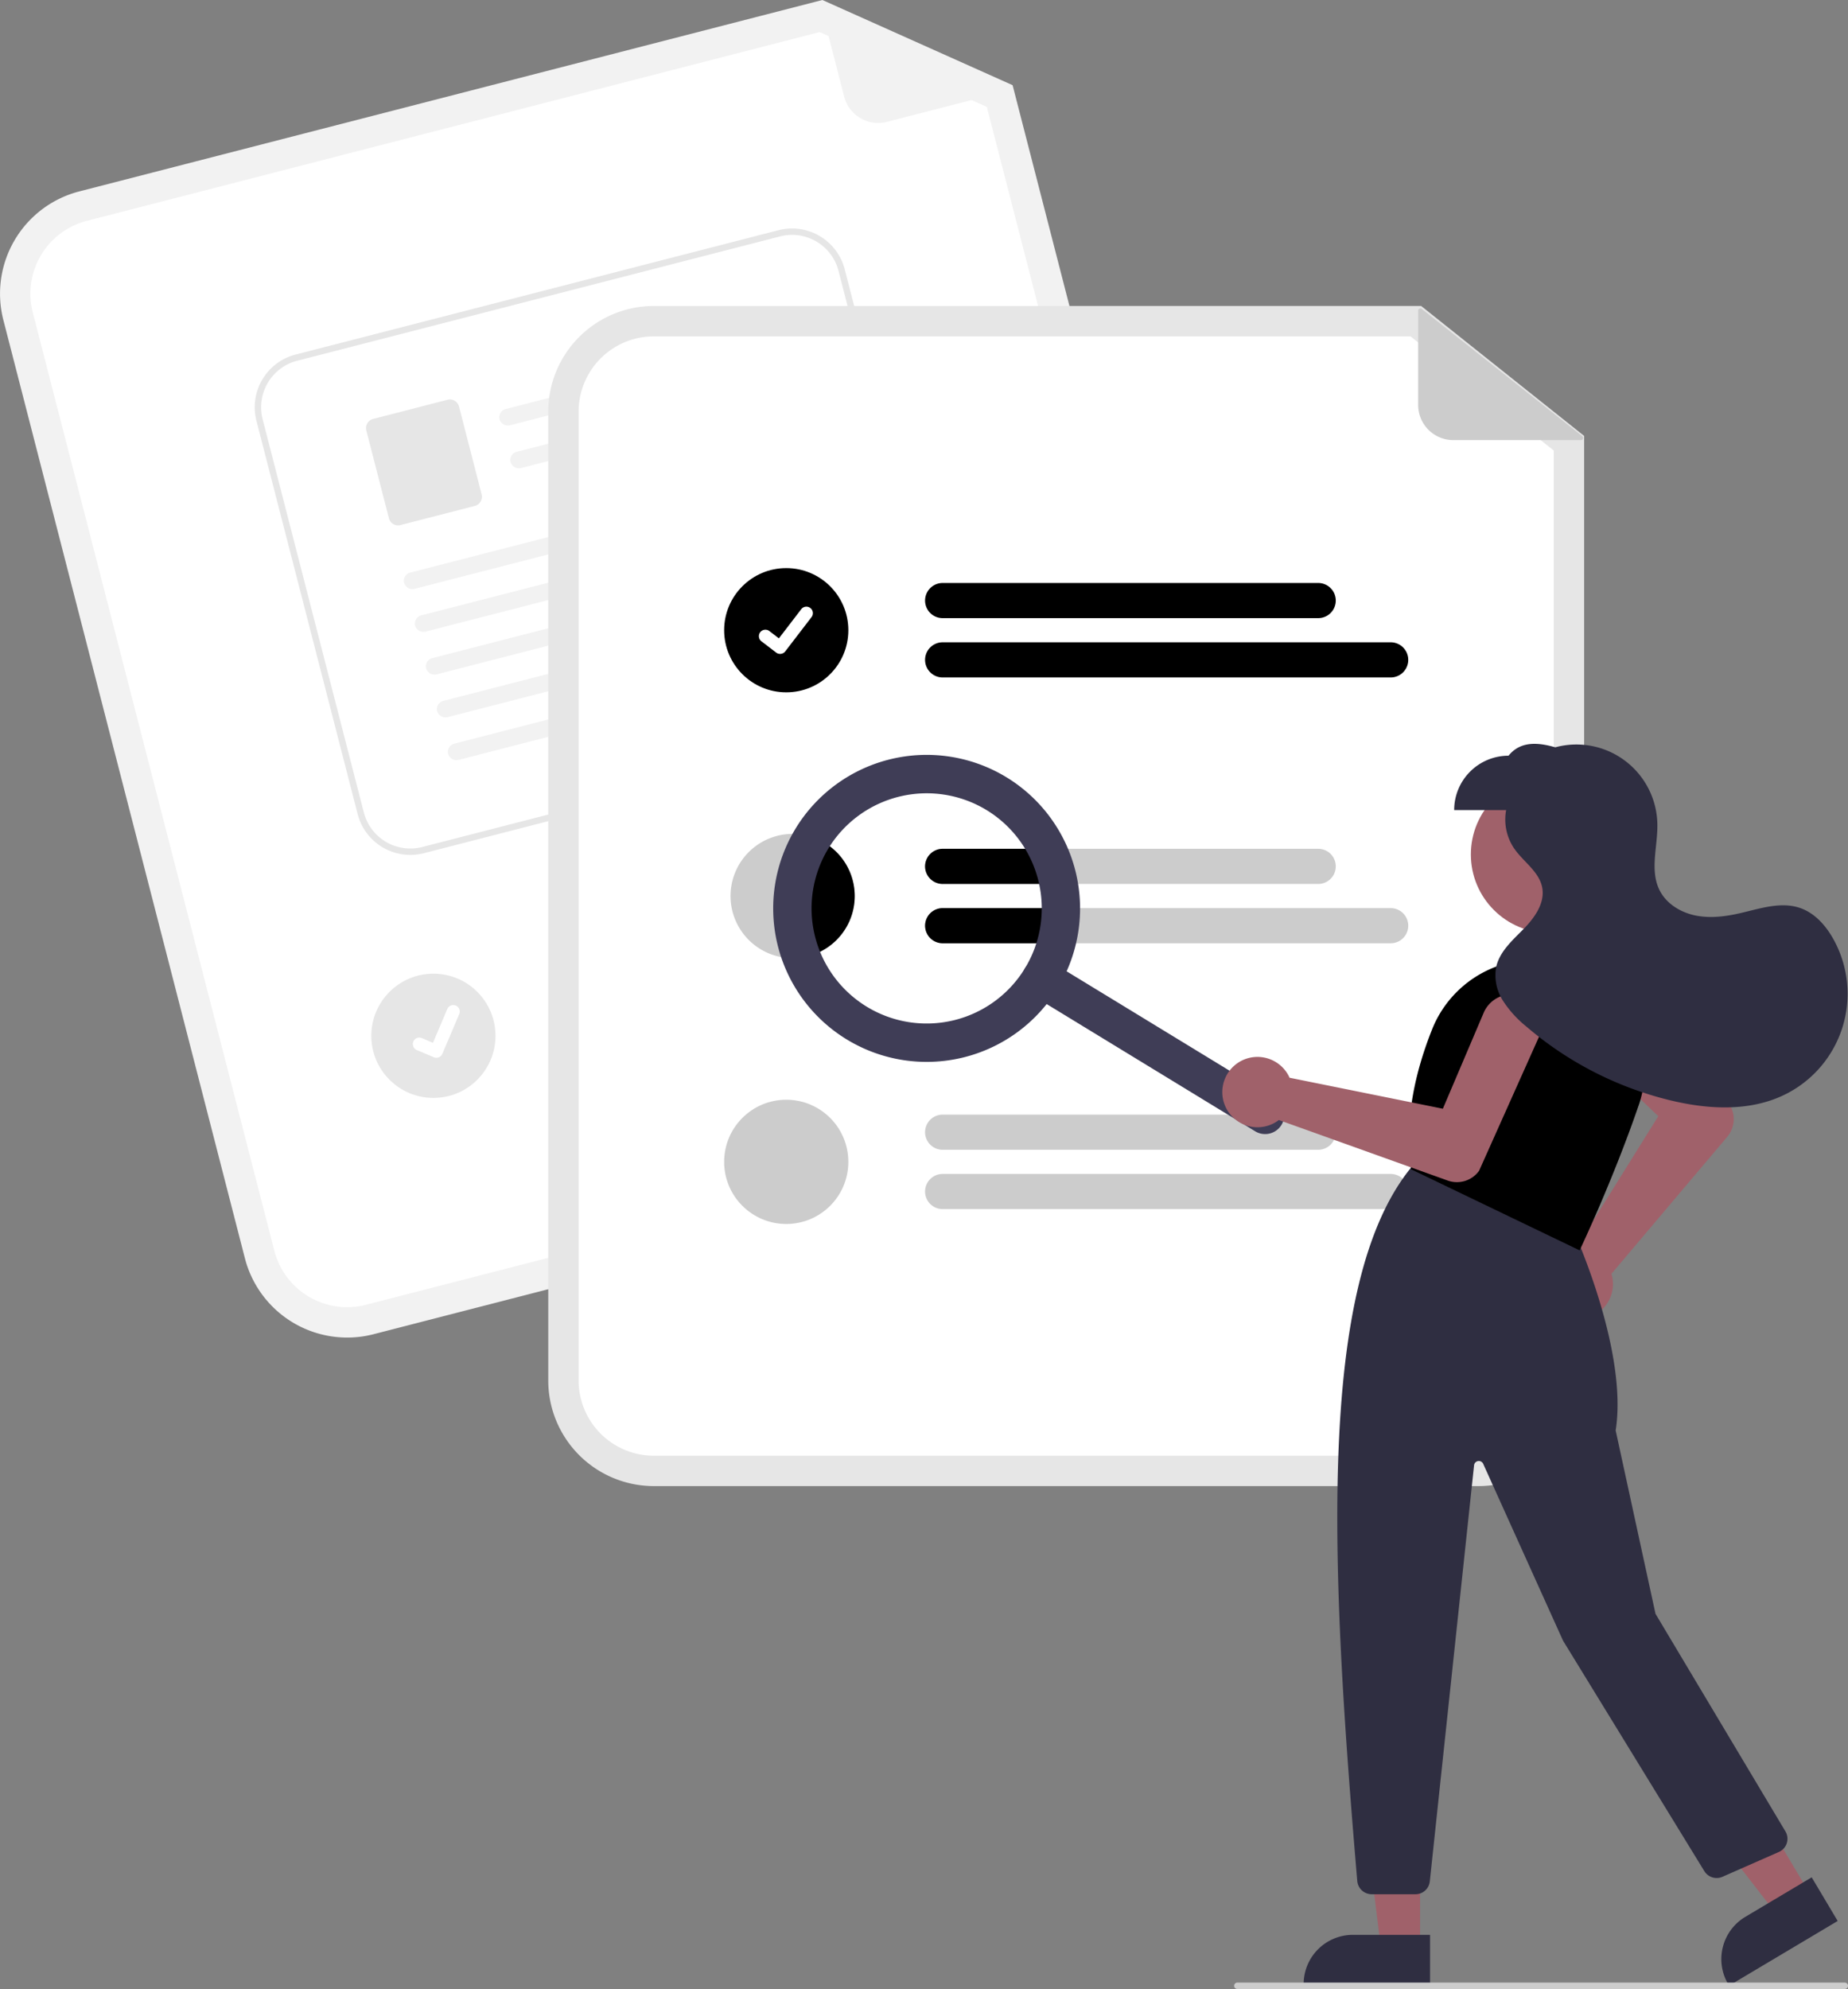 <svg xmlns="http://www.w3.org/2000/svg"
     className="w-64 md:w-96 h-64 md:h-96 opacity-80"
     viewBox="0 0 578.001 621.926"
     xmlnsXlink="http://www.w3.org/1999/xlink">
    <rect x="0" y="0" width="578.001" height="621.926" fill="#808080" stroke="none"/>
    <path
            d="M677.642,491.897l-249.849,64.339a33.037,33.037,0,0,1-40.187-23.728L312.046,239.081a33.037,33.037,0,0,1,23.728-40.187l232.444-59.857L627.712,165.671l73.658,286.039A33.037,33.037,0,0,1,677.642,491.897Z"
            transform="translate(-310.999 -139.037)" fill="#f2f2f2"/>
    <path
            d="M338.143,208.094a23.527,23.527,0,0,0-16.897,28.618l75.561,293.427a23.527,23.527,0,0,0,28.618,16.897l249.849-64.339a23.527,23.527,0,0,0,16.897-28.618l-72.517-281.607-52.285-23.406Z"
            transform="translate(-310.999 -139.037)" fill="#fff"/>
    <path
            d="M627.077,167.185l-38.667,9.957a10.991,10.991,0,0,1-13.384-7.903L567.671,140.68a.687.687,0,0,1,.944-.799l58.57,26.011A.687.687,0,0,1,627.077,167.185Z"
            transform="translate(-310.999 -139.037)" fill="#f2f2f2"/>
    <path
            d="M606.734,417.765,492.982,447.058a5.495,5.495,0,0,1-2.741-10.644L603.994,407.122a5.495,5.495,0,1,1,2.741,10.644Z"
            transform="translate(-310.999 -139.037)" fill="#ccc"/>
    <path
            d="M633.312,430.073l-135.705,34.946A5.495,5.495,0,0,1,494.866,454.375l135.705-34.946a5.495,5.495,0,0,1,2.741,10.644Z"
            transform="translate(-310.999 -139.037)" fill="#ccc"/>
    <circle id="a597741b-ffcf-4aba-98b0-6652ef5d57c9" data-name="Ellipse 44" cx="135.555" cy="323.878"
            r="19.423"
            fill="#e6e6e6"/>
    <path
            d="M594.639,366.934,443.564,405.823A17.019,17.019,0,0,1,422.863,393.597l-31.66-122.99a17.019,17.019,0,0,1,12.225-20.701l151.075-38.889a17.019,17.019,0,0,1,20.701,12.225l31.66,122.99A17.019,17.019,0,0,1,594.639,366.934Z"
            transform="translate(-310.999 -139.037)" fill="#fff"/>
    <path
            d="M594.639,366.934,443.564,405.823A17.019,17.019,0,0,1,422.863,393.597l-31.66-122.99a17.019,17.019,0,0,1,12.225-20.701l151.075-38.889a17.019,17.019,0,0,1,20.701,12.225l31.66,122.99A17.019,17.019,0,0,1,594.639,366.934ZM403.927,251.842a15.017,15.017,0,0,0-10.787,18.266l31.66,122.99a15.017,15.017,0,0,0,18.266,10.787l151.075-38.889a15.017,15.017,0,0,0,10.787-18.266L573.268,223.74a15.017,15.017,0,0,0-18.266-10.787Z"
            transform="translate(-310.999 -139.037)" fill="#e6e6e6"/>
    <path id="b056fd3f-f1a0-44f0-b006-deff0bee637d-247" data-name="Path 411"
          d="M546.839,252.371l-76.246,19.627a2.731,2.731,0,0,1-3.308-1.719,2.631,2.631,0,0,1,1.853-3.339l77.613-19.979c3.135,1.589,2.31,4.838.087,5.41Z"
          transform="translate(-310.999 -139.037)" fill="#f2f2f2"/>
    <path id="f1ea6668-a825-428d-96fe-a2c4e1b5a672-248" data-name="Path 412"
          d="M550.282,265.745l-76.246,19.627A2.731,2.731,0,0,1,470.728,283.653a2.631,2.631,0,0,1,1.853-3.339l77.613-19.979c3.135,1.589,2.31,4.838.087,5.41Z"
          transform="translate(-310.999 -139.037)" fill="#f2f2f2"/>
    <path id="ee9aa382-a9c9-40d0-8ed3-22ec2dd616d6-249" data-name="Path 413"
          d="M459.514,297.229l-23.269,5.99a2.962,2.962,0,0,1-3.603-2.128l-7.069-27.46a2.962,2.962,0,0,1,2.128-3.603l23.269-5.99a2.963,2.963,0,0,1,3.603,2.128l7.069,27.46a2.962,2.962,0,0,1-2.128,3.603Z"
          transform="translate(-310.999 -139.037)" fill="#e6e6e6"/>
    <path id="be954d2b-d8b8-4d26-80a0-a319e99a4b10-250" data-name="Path 414"
          d="M557.109,293.185,440.744,323.139a2.731,2.731,0,0,1-3.308-1.719,2.631,2.631,0,0,1,1.853-3.339L557.022,287.775c3.135,1.589,2.31,4.838.087,5.41Z"
          transform="translate(-310.999 -139.037)" fill="#f2f2f2"/>
    <path id="baaae9e4-1b4d-40c2-8a9d-f2abb078b489-251" data-name="Path 415"
          d="M560.553,306.563,444.188,336.517a2.731,2.731,0,0,1-3.308-1.719,2.631,2.631,0,0,1,1.853-3.339l117.733-30.306c3.135,1.589,2.31,4.838.087,5.41Z"
          transform="translate(-310.999 -139.037)" fill="#f2f2f2"/>
    <path id="a91bf4c9-37f6-4391-92ed-1882bd0ce21c-252" data-name="Path 416"
          d="M563.994,319.932,447.63,349.886a2.731,2.731,0,0,1-3.308-1.719,2.631,2.631,0,0,1,1.853-3.339l117.733-30.306c3.135,1.589,2.31,4.838.087,5.41Z"
          transform="translate(-310.999 -139.037)" fill="#f2f2f2"/>
    <path id="efb98e07-468b-4c85-9a64-ee4cc5493d6f-253" data-name="Path 417"
          d="M567.438,333.309,451.073,363.263a2.731,2.731,0,0,1-3.308-1.719,2.631,2.631,0,0,1,1.853-3.339L567.351,327.899c3.135,1.589,2.31,4.838.087,5.41Z"
          transform="translate(-310.999 -139.037)" fill="#f2f2f2"/>
    <path id="aeb1db98-32e5-40b8-ab89-fdad6a3263dc-254" data-name="Path 418"
          d="M570.879,346.679,454.515,376.633a2.731,2.731,0,0,1-3.308-1.719,2.631,2.631,0,0,1,1.853-3.339l117.733-30.306c3.135,1.589,2.31,4.838.087,5.41Z"
          transform="translate(-310.999 -139.037)" fill="#f2f2f2"/>
    <path id="be265de5-288f-49a7-867d-c42e7cdbf4db-255" data-name="Path 395"
          d="M447.987,469.723a2.014,2.014,0,0,1-1.274-.088l-.025-.01L441.397,467.382a2.029,2.029,0,1,1,1.587-3.734l3.429,1.458,4.493-10.569a2.028,2.028,0,0,1,2.659-1.073l.001 0-.027.069.028-.069a2.03,2.03,0,0,1,1.072,2.66l-5.286,12.427a2.029,2.029,0,0,1-1.365,1.168Z"
          transform="translate(-310.999 -139.037)" fill="#fff"/>
    <path
            d="M773.475,603.715h-258a33.037,33.037,0,0,1-33-33v-303a33.037,33.037,0,0,1,33-33H755.501l50.973,40.629V570.715A33.037,33.037,0,0,1,773.475,603.715Z"
            transform="translate(-310.999 -139.037)" fill="#e6e6e6"/>
    <path
            d="M515.474,244.215a23.527,23.527,0,0,0-23.5,23.5v303a23.527,23.527,0,0,0,23.5,23.5h258a23.527,23.527,0,0,0,23.5-23.5V279.92l-44.796-35.706Z"
            transform="translate(-310.999 -139.037)" fill="#fff"/>
    <path
            d="M723.294,332.319H605.83a5.495,5.495,0,0,1,0-10.991H723.294a5.495,5.495,0,1,1,0,10.991Z"
            transform="translate(-310.999 -139.037)" fill="#000000"/>
    <path
            d="M745.962,350.866H605.83a5.495,5.495,0,0,1,0-10.991H745.962a5.495,5.495,0,1,1,0,10.991Z"
            transform="translate(-310.999 -139.037)" fill="#000000"/>
    <path d="M723.294,404.443h-117.46a5.495,5.495,0,1,0,0,10.99h117.46a5.495,5.495,0,0,0,0-10.99Z"
          transform="translate(-310.999 -139.037)" fill="#ccc"/>
    <path d="M745.964,422.993H605.834a5.495,5.495,0,1,0,0,10.99H745.964a5.495,5.495,0,0,0,0-10.99Z"
          transform="translate(-310.999 -139.037)" fill="#ccc"/>
    <path
            d="M723.294,498.554H605.83a5.495,5.495,0,0,1,0-10.991H723.294a5.495,5.495,0,1,1,0,10.991Z"
            transform="translate(-310.999 -139.037)" fill="#ccc"/>
    <path
            d="M745.962,517.101H605.83a5.495,5.495,0,0,1,0-10.991H745.962a5.495,5.495,0,1,1,0,10.991Z"
            transform="translate(-310.999 -139.037)" fill="#ccc"/>
    <circle id="abdb8e2f-a218-463c-85f4-c869fef49971" data-name="Ellipse 44" cx="245.916" cy="197.06"
            r="19.423"
            fill="#000000"/>
    <path id="ba7dbbd6-0052-44b1-a552-47a8298b8d3e-256" data-name="Path 395"
          d="M554.99,343.506a2.014,2.014,0,0,1-1.212-.403l-.022-.016-4.565-3.492a2.029,2.029,0,1,1,2.468-3.22l2.957,2.267,6.987-9.115a2.028,2.028,0,0,1,2.843-.376l.001 0-.043.06.045-.06a2.03,2.03,0,0,1,.375,2.843l-8.218,10.716a2.029,2.029,0,0,1-1.613.791Z"
          transform="translate(-310.999 -139.037)" fill="#fff"/>
    <path
            d="M578.334,419.213a19.423,19.423,0,0,1-19.42,19.43,4.176,4.176,0,0,1-.5-.02,19.422,19.422,0,1,1,19.92-19.41Z"
            transform="translate(-310.999 -139.037)" fill="#ccc"/>
    <circle id="e4a71040-498e-4958-ad41-c2d79154b8f7" data-name="Ellipse 44" cx="245.916" cy="363.295"
            r="19.423"
            fill="#ccc"/>
    <path
            d="M805.482,276.651h-39.929a10.991,10.991,0,0,1-10.991-10.991v-29.491a.687.687,0,0,1,1.113-.538l50.233,39.795A.687.687,0,0,1,805.482,276.651Z"
            transform="translate(-310.999 -139.037)" fill="#ccc"/>
    <path
            d="M578.334,419.213a19.423,19.423,0,0,1-19.42,19.43,4.176,4.176,0,0,1-.5-.02,42.051,42.051,0,0,1,3.77-38.56A19.433,19.433,0,0,1,578.334,419.213Z"
            transform="translate(-310.999 -139.037)" fill="#000000"/>
    <path
            d="M600.334,409.943a5.51,5.51,0,0,1,5.5-5.5h29.27a41.573,41.573,0,0,1,3.61,10.99H605.834A5.501,5.501,0,0,1,600.334,409.943Z"
            transform="translate(-310.999 -139.037)" fill="#000000"/>
    <path d="M639.394,422.993a41.924,41.924,0,0,1-1.46,10.99h-32.1a5.495,5.495,0,1,1,0-10.99Z"
          transform="translate(-310.999 -139.037)" fill="#000000"/>
    <path
            d="M711.816,490.77a6,6,0,0,1-8.247,1.998l-70.005-42.7a6,6,0,0,1,6.249-10.245l70.005,42.7A6,6,0,0,1,711.816,490.77Z"
            transform="translate(-310.999 -139.037)" fill="#3f3d56"/>
    <path
            d="M641.811,448.07a48,48,0,1,1-15.983-65.974A48.054,48.054,0,0,1,641.811,448.07Zm-71.712-43.742a36,36,0,1,0,49.48-11.987A36.041,36.041,0,0,0,570.099,404.328Z"
            transform="translate(-310.999 -139.037)" fill="#3f3d56"/>
    <circle cx="484.603" cy="267.173" r="24.561" fill="#a0616a"/>
    <path
            d="M794.015,543.901a11.002,11.002,0,0,1,8.323-14.151,10.468,10.468,0,0,1,1.459-.18l25.872-41.523L806.036,465.58a9.432,9.432,0,1,1,13.121-13.553L851.786,484.201l.066.08a8.545,8.545,0,0,1-.594,10.185l-36.25,42.873a10.301,10.301,0,0,1,.27,1.046,11.003,11.003,0,0,1-9.875,13.116q-.468.041-.932.041A11.037,11.037,0,0,1,794.015,543.901Z"
            transform="translate(-310.999 -139.037)" fill="#a0616a"/>
    <polygon points="444.151 609.001 431.891 609 426.059 561.712 444.153 561.713 444.151 609.001"
             fill="#a0616a"/>
    <path
            d="M758.277,759.922l-39.531-.001v-.5a15.386,15.386,0,0,1,15.386-15.386h.001l24.144.001Z"
            transform="translate(-310.999 -139.037)" fill="#2f2e41"/>
    <polygon points="566.007 592.05 555.473 598.322 526.268 560.676 541.815 551.419 566.007 592.05"
             fill="#a0616a"/>
    <path
            d="M885.772,739.699l-33.966,20.223-.256-.43a15.386,15.386,0,0,1,5.348-21.092l.001-.001,20.745-12.352Z"
            transform="translate(-310.999 -139.037)" fill="#2f2e41"/>
    <path
            d="M735.512,727.213c-8.213-96.706-13.099-186.545,16.924-223.193l.232-.284,50.526,20.211.083.181c.17.371,16.974,37.333,13.054,62.194L828.794,643.649l40.636,68.041A4.501,4.501,0,0,1,867.379,718.118l-17.659,7.77a4.521,4.521,0,0,1-5.648-1.766l-44.204-72.08-24.968-55.286a1.5,1.5,0,0,0-2.859.459L758.201,727.311a4.492,4.492,0,0,1-4.475,4.024H739.998A4.53,4.53,0,0,1,735.512,727.213Z"
            transform="translate(-310.999 -139.037)" fill="#2f2e41"/>
    <path
            d="M752.606,504.786l-.241-.115-.038-.265c-1.887-13.21.347-27.888,6.64-43.625a34.636,34.636,0,0,1,40.202-20.743h0a34.594,34.594,0,0,1,22.061,16.964,34.221,34.221,0,0,1,2.373,27.425c-7.934,23.2-18.226,44.907-18.329,45.124l-.216.453Z"
            transform="translate(-310.999 -139.037)" fill="#000000"/>
    <path
            d="M697.48,471.883A11.002,11.002,0,0,1,713.65,474.722a10.469,10.469,0,0,1,.679,1.304l47.954,9.692,12.768-30.004a9.432,9.432,0,1,1,17.289,7.544l-18.71,41.83-.052.09a8.545,8.545,0,0,1-9.748,3.01L710.978,489.247a10.303,10.303,0,0,1-.885.619,11.003,11.003,0,0,1-15.744-4.657q-.202-.424-.365-.859A11.037,11.037,0,0,1,697.48,471.883Z"
            transform="translate(-310.999 -139.037)" fill="#a0616a"/>
    <path
            d="M884.331,432.512c-2.366-4.192-5.812-8.031-10.369-9.581-5.885-2.001-12.257.13-18.307,1.552-4.662,1.096-9.532,1.767-14.23.842-4.698-.925-9.23-3.659-11.368-7.944-3.145-6.304-.496-13.821-.687-20.863a25.334,25.334,0,0,0-31.923-23.811c-5.793-1.672-11.039-1.827-14.623,2.627a17,17,0,0,0-17,17h16.255a16.15,16.15,0,0,0,2.454,11.931c2.87,4.216,7.859,7.266,8.82,12.274.931,4.854-2.368,9.459-5.829,12.987-3.46,3.528-7.475,7.024-8.556,11.846a14.689,14.689,0,0,0,2.104,10.565,34.403,34.403,0,0,0,7.386,8.136,108.402,108.402,0,0,0,45.038,23.04c11.704,2.818,24.506,3.548,35.371-1.635a35.126,35.126,0,0,0,15.465-48.967Z"
            transform="translate(-310.999 -139.037)" fill="#2f2e41"/>
    <path d="M888.001,760.963h-190a1,1,0,0,1,0-2h190a1,1,0,0,1,0,2Z"
          transform="translate(-310.999 -139.037)"
          fill="#ccc"/>
</svg>
